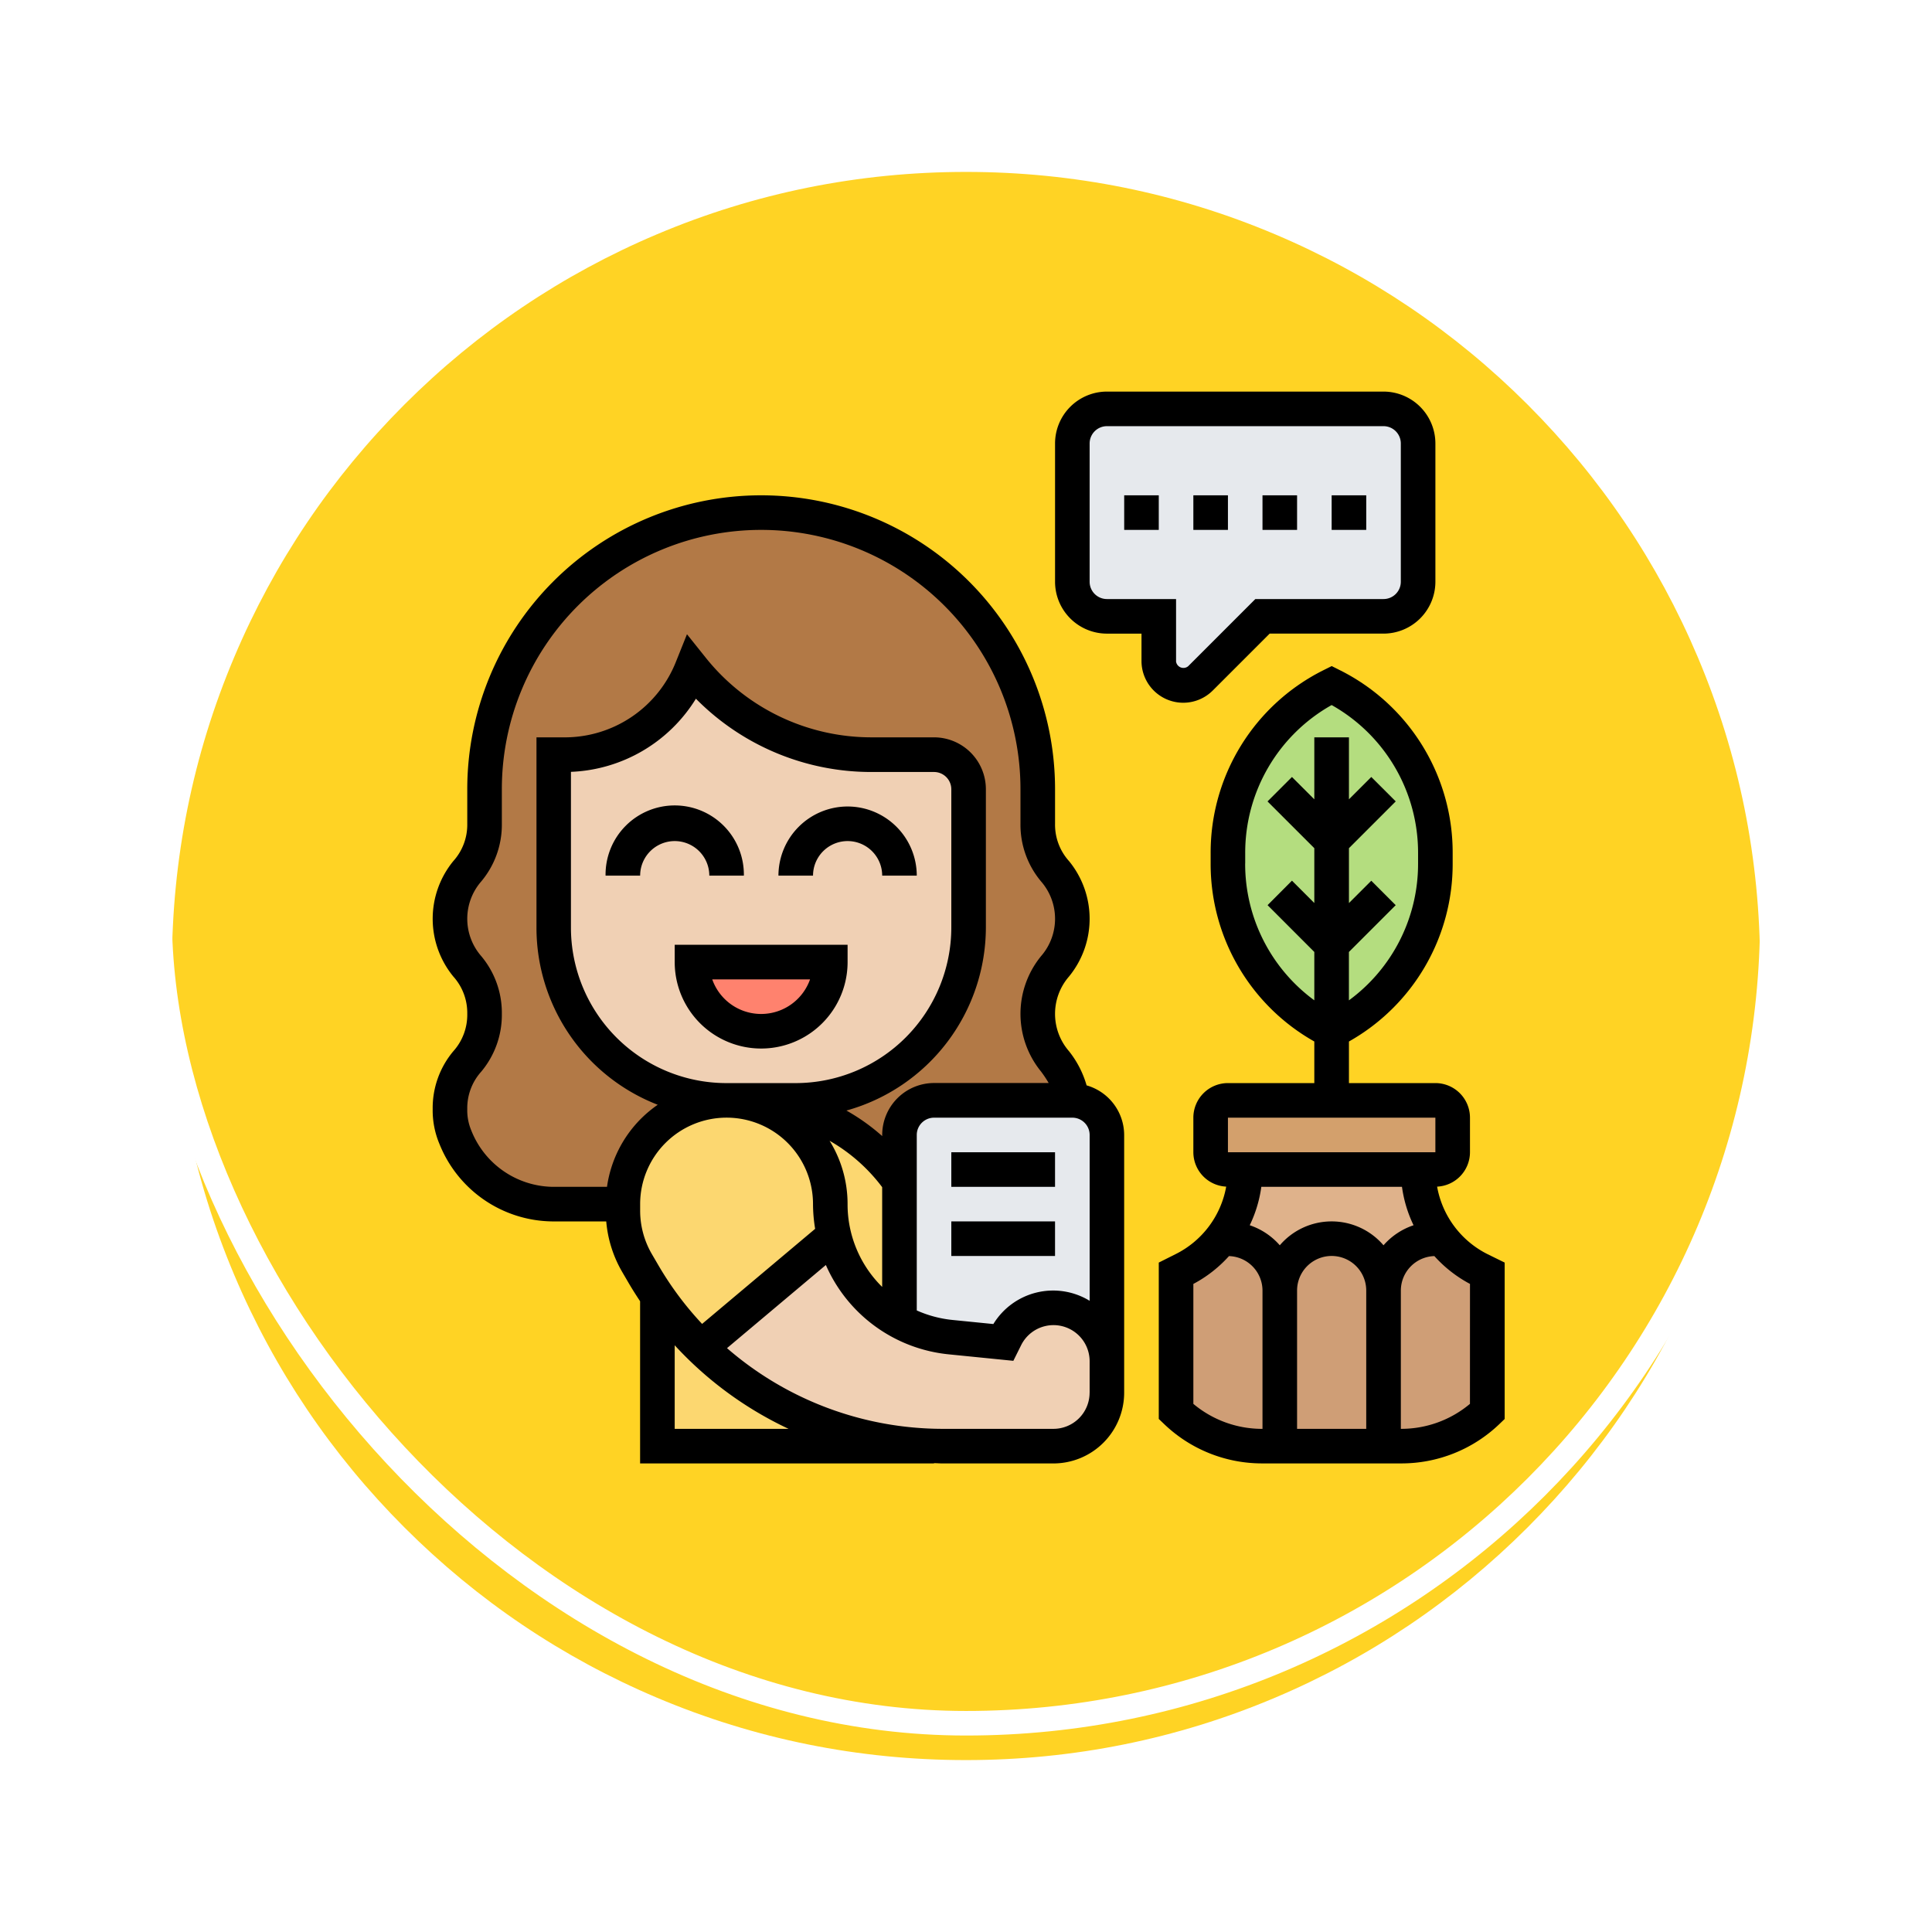 <svg xmlns="http://www.w3.org/2000/svg" xmlns:xlink="http://www.w3.org/1999/xlink" width="118" height="118" viewBox="0 0 118 118">
  <defs>
    <filter id="Trazado_896985" x="0" y="0" width="118" height="118" filterUnits="userSpaceOnUse">
      <feOffset dy="3" input="SourceAlpha"/>
      <feGaussianBlur stdDeviation="3" result="blur"/>
      <feFlood flood-opacity="0.161"/>
      <feComposite operator="in" in2="blur"/>
      <feComposite in="SourceGraphic"/>
    </filter>
  </defs>
  <g id="Grupo_1198464" data-name="Grupo 1198464" transform="translate(-196.891 -2883.351)">
    <g id="Grupo_1198129" data-name="Grupo 1198129" transform="translate(-129 -962.649)">
      <g id="Grupo_1111318" data-name="Grupo 1111318" transform="translate(334.891 3852)">
        <g id="Grupo_1109826" data-name="Grupo 1109826" transform="translate(0)">
          <g id="Grupo_1098742" data-name="Grupo 1098742" transform="translate(0 0)">
            <g transform="matrix(1, 0, 0, 1, -9, -6)" filter="url(#Trazado_896985)">
              <g id="Trazado_896985-2" data-name="Trazado 896985" transform="translate(9 6)" fill="#fc0" opacity="0.859">
                <path d="M 50 99.25 C 43.351 99.25 36.901 97.948 30.83 95.38 C 24.965 92.9 19.698 89.348 15.175 84.825 C 10.652 80.302 7.1 75.035 4.62 69.17 C 2.052 63.099 0.75 56.649 0.75 50 C 0.75 43.351 2.052 36.901 4.62 30.83 C 7.1 24.965 10.652 19.698 15.175 15.175 C 19.698 10.652 24.965 7.1 30.83 4.62 C 36.901 2.052 43.351 0.75 50 0.75 C 56.649 0.75 63.099 2.052 69.17 4.62 C 75.035 7.1 80.302 10.652 84.825 15.175 C 89.348 19.698 92.899 24.965 95.38 30.83 C 97.948 36.901 99.25 43.351 99.25 50 C 99.25 56.649 97.948 63.099 95.38 69.17 C 92.899 75.035 89.348 80.302 84.825 84.825 C 80.302 89.348 75.035 92.9 69.17 95.38 C 63.099 97.948 56.649 99.25 50 99.25 Z" stroke="none"/>
                <path d="M 50 1.5 C 43.452 1.5 37.1 2.782 31.122 5.311 C 25.347 7.753 20.16 11.251 15.705 15.705 C 11.251 20.16 7.753 25.347 5.311 31.122 C 2.782 37.1 1.5 43.452 1.5 50 C 1.5 56.548 2.782 62.9 5.311 68.878 C 7.753 74.653 11.251 79.84 15.705 84.295 C 20.16 88.749 25.347 92.247 31.122 94.689 C 37.1 97.218 43.452 98.5 50 98.5 C 56.548 98.5 62.899 97.218 68.878 94.689 C 74.653 92.247 79.84 88.749 84.295 84.295 C 88.749 79.84 92.246 74.653 94.689 68.878 C 97.218 62.9 98.5 56.548 98.5 50 C 98.5 43.452 97.218 37.1 94.689 31.122 C 92.246 25.347 88.749 20.16 84.295 15.705 C 79.84 11.251 74.653 7.753 68.878 5.311 C 62.899 2.782 56.548 1.5 50 1.5 M 50 -7.62939453125e-06 C 77.614 -7.62939453125e-06 100 22.386 100 50 L 100 50 C 100 77.614 77.614 100 50 100 C 22.386 100 -7.62939453125e-06 77.614 -7.62939453125e-06 50 L -7.62939453125e-06 50 C -7.62939453125e-06 22.386 22.386 -7.62939453125e-06 50 -7.62939453125e-06 Z" stroke="none" fill="#fff"/>
              </g>
            </g>
            <g id="Rectángulo_400907" data-name="Rectángulo 400907" transform="translate(0)" fill="none" stroke="#fff" stroke-width="1.5">
              <rect width="100" height="100" rx="50" stroke="none"/>
              <rect x="0.75" y="0.75" width="98.5" height="98.5" rx="49.25" fill="none"/>
            </g>
          </g>
        </g>
      </g>
    </g>
    <g id="letter_4079724" transform="translate(223.318 2907.268)">
      <g id="Grupo_1198462" data-name="Grupo 1198462" transform="translate(1.056 1.056)">
        <g id="Grupo_1198449" data-name="Grupo 1198449" transform="translate(16.894 42.235)">
          <path id="Trazado_916994" data-name="Trazado 916994" d="M18.056,41a11.616,11.616,0,0,1,9.5,4.931v8.553a7.931,7.931,0,0,1-2.112-1.668,8.109,8.109,0,0,1-1.879-3.558,7.665,7.665,0,0,1-.232-1.922A6.345,6.345,0,0,0,17,41Z" transform="translate(-17 -41)" fill="#fcd770"/>
        </g>
        <g id="Grupo_1198450" data-name="Grupo 1198450" transform="translate(10.559 42.235)">
          <path id="Trazado_916995" data-name="Trazado 916995" d="M23.9,49.257,15.762,56.1a20.5,20.5,0,0,1-2.65-3.147c-.3-.422-.57-.866-.834-1.309l-.412-.718A6.289,6.289,0,0,1,11,47.737v-.4A6.34,6.34,0,0,1,17.335,41a6.345,6.345,0,0,1,6.335,6.335,7.665,7.665,0,0,0,.232,1.922Z" transform="translate(-11 -41)" fill="#fcd770"/>
        </g>
        <g id="Grupo_1198451" data-name="Grupo 1198451" transform="translate(12.671 54.188)">
          <path id="Trazado_916996" data-name="Trazado 916996" d="M30.411,61.485H13V52.32a20.5,20.5,0,0,0,2.65,3.147A21.087,21.087,0,0,0,30.411,61.485Z" transform="translate(-13 -52.32)" fill="#fcd770"/>
        </g>
        <g id="Grupo_1198452" data-name="Grupo 1198452" transform="translate(0 6.335)">
          <path id="Trazado_916997" data-name="Trazado 916997" d="M30.565,42.9a2.118,2.118,0,0,0-2.112,2.112v2.819a11.616,11.616,0,0,0-9.5-4.931h3.168A10.563,10.563,0,0,0,32.676,32.341V23.894a2.118,2.118,0,0,0-2.112-2.112h-3.8A14.075,14.075,0,0,1,15.782,16.5a8.4,8.4,0,0,1-7.8,5.279H7.335V32.341A10.563,10.563,0,0,0,17.894,42.9a6.34,6.34,0,0,0-6.335,6.335H7.23a6.525,6.525,0,0,1-5.9-4.086A4.162,4.162,0,0,1,1,43.428c0-2.9,2.112-2.9,2.112-5.818S1,34.706,1,31.8s2.112-2.893,2.112-5.8V23.894a16.894,16.894,0,1,1,33.788,0v2.112c0,2.9,2.112,2.9,2.112,5.8S36.9,34.706,36.9,37.61c0,2.724,1.848,2.893,2.091,5.29Z" transform="translate(-1 -7)" fill="#b27946"/>
        </g>
        <g id="Grupo_1198453" data-name="Grupo 1198453" transform="translate(47.082 46.459)">
          <path id="Trazado_916998" data-name="Trazado 916998" d="M54.6,50.153a3.166,3.166,0,0,0-5.406,2.238,3.172,3.172,0,0,0-3.168-3.168,2.986,2.986,0,0,0-.433.032A6.857,6.857,0,0,0,47.079,45H57.638a6.857,6.857,0,0,0,1.489,4.255,2.986,2.986,0,0,0-.433-.032,3.163,3.163,0,0,0-3.168,3.168A3.16,3.16,0,0,0,54.6,50.153Z" transform="translate(-45.59 -45)" fill="#dfb28b"/>
        </g>
        <g id="Grupo_1198454" data-name="Grupo 1198454" transform="translate(44.347 50.682)">
          <path id="Trazado_916999" data-name="Trazado 916999" d="M61.562,50.89a6.92,6.92,0,0,1-2.291-1.858A2.986,2.986,0,0,0,58.838,49a3.163,3.163,0,0,0-3.168,3.168,3.168,3.168,0,0,0-6.335,0A3.172,3.172,0,0,0,46.168,49a2.986,2.986,0,0,0-.433.032,6.92,6.92,0,0,1-2.291,1.858L43,51.112v8.447a7.636,7.636,0,0,0,5.269,2.112h8.468a7.636,7.636,0,0,0,5.269-2.112V51.112Z" transform="translate(-43 -49)" fill="#cf9e76"/>
        </g>
        <g id="Grupo_1198455" data-name="Grupo 1198455" transform="translate(46.459 42.235)">
          <path id="Trazado_917000" data-name="Trazado 917000" d="M59.782,42.056v2.112a1.059,1.059,0,0,1-1.056,1.056H46.056A1.059,1.059,0,0,1,45,44.168V42.056A1.059,1.059,0,0,1,46.056,41H58.726A1.059,1.059,0,0,1,59.782,42.056Z" transform="translate(-45 -41)" fill="#d3a06c"/>
        </g>
        <g id="Grupo_1198456" data-name="Grupo 1198456" transform="translate(47.515 16.894)">
          <path id="Trazado_917001" data-name="Trazado 917001" d="M46,27.253A11.461,11.461,0,0,1,52.335,17a11.449,11.449,0,0,1,6.335,10.253v.612a11.461,11.461,0,0,1-6.335,10.253A11.461,11.461,0,0,1,46,27.865Z" transform="translate(-46 -17)" fill="#b4dd7f"/>
        </g>
        <g id="Grupo_1198457" data-name="Grupo 1198457" transform="translate(38.012)">
          <path id="Trazado_917002" data-name="Trazado 917002" d="M37,11.559V3.112A2.118,2.118,0,0,1,39.112,1H56.006a2.118,2.118,0,0,1,2.112,2.112v8.447a2.118,2.118,0,0,1-2.112,2.112H48.615l-3.791,3.791a1.493,1.493,0,0,1-2.545-1.056V13.671H39.112A2.118,2.118,0,0,1,37,11.559Z" transform="translate(-37 -1)" fill="#e6e9ed"/>
        </g>
        <g id="Grupo_1198458" data-name="Grupo 1198458" transform="translate(27.453 42.235)">
          <path id="Trazado_917003" data-name="Trazado 917003" d="M39.671,43.112V56.933a3.26,3.26,0,0,0-6.177-1.457l-.158.306-3.21-.317A8.036,8.036,0,0,1,27,54.484V43.112A2.118,2.118,0,0,1,29.112,41h8.447A2.118,2.118,0,0,1,39.671,43.112Z" transform="translate(-27 -41)" fill="#e6e9ed"/>
        </g>
        <g id="Grupo_1198459" data-name="Grupo 1198459" transform="translate(15.321 50.492)">
          <path id="Trazado_917004" data-name="Trazado 917004" d="M40.313,57.457v.961a3.258,3.258,0,0,1-3.263,3.263H30.271A21.087,21.087,0,0,1,15.51,55.662l8.141-6.842a8.109,8.109,0,0,0,1.879,3.558,7.931,7.931,0,0,0,2.112,1.668,8.036,8.036,0,0,0,3.125.982l3.21.317.158-.306A3.257,3.257,0,0,1,40.313,56.5Z" transform="translate(-15.51 -48.82)" fill="#f0d0b4"/>
        </g>
        <g id="Grupo_1198460" data-name="Grupo 1198460" transform="translate(6.335 15.838)">
          <path id="Trazado_917005" data-name="Trazado 917005" d="M32.341,23.391v8.447A10.563,10.563,0,0,1,21.782,42.4H17.559A10.563,10.563,0,0,1,7,31.838V21.279h.644A8.4,8.4,0,0,0,15.447,16a14.075,14.075,0,0,0,10.981,5.279h3.8A2.118,2.118,0,0,1,32.341,23.391Z" transform="translate(-7 -16)" fill="#f0d0b4"/>
        </g>
        <g id="Grupo_1198461" data-name="Grupo 1198461" transform="translate(14.782 33.788)">
          <path id="Trazado_917006" data-name="Trazado 917006" d="M15,33h8.447A4.224,4.224,0,1,1,15,33Z" transform="translate(-15 -33)" fill="#ff826e"/>
        </g>
      </g>
      <g id="Grupo_1198463" data-name="Grupo 1198463" transform="translate(0 0)">
        <path id="Trazado_917007" data-name="Trazado 917007" d="M14,33.056a5.279,5.279,0,0,0,10.559,0V32H14Zm8.266,1.056a3.168,3.168,0,0,1-5.974,0Z" transform="translate(0.782 1.788)"/>
        <path id="Trazado_917008" data-name="Trazado 917008" d="M16.335,28.224h2.112a4.224,4.224,0,1,0-8.447,0h2.112a2.112,2.112,0,0,1,4.224,0Z" transform="translate(0.559 1.341)"/>
        <path id="Trazado_917009" data-name="Trazado 917009" d="M24.224,24A4.228,4.228,0,0,0,20,28.224h2.112a2.112,2.112,0,0,1,4.224,0h2.112A4.228,4.228,0,0,0,24.224,24Z" transform="translate(1.118 1.341)"/>
        <path id="Trazado_917010" data-name="Trazado 917010" d="M39.938,42.036a6.025,6.025,0,0,0-1.072-2.082,3.477,3.477,0,0,1,0-4.566,5.565,5.565,0,0,0,0-7.047,3.318,3.318,0,0,1-.854-2.28V23.95a17.95,17.95,0,1,0-35.9,0v2.112a3.318,3.318,0,0,1-.854,2.28,5.563,5.563,0,0,0,0,7.046,3.324,3.324,0,0,1,.854,2.283,3.328,3.328,0,0,1-.854,2.285A5.392,5.392,0,0,0,0,43.481a5.269,5.269,0,0,0,.418,2.147,7.516,7.516,0,0,0,6.87,4.72H10.6a7.381,7.381,0,0,0,.963,3.066l.417.715c.219.374.451.737.688,1.095v9.906h17.95v-.017c.172,0,.342.017.514.017h6.782a4.324,4.324,0,0,0,4.319-4.319V45.068a3.163,3.163,0,0,0-2.3-3.031Zm.186,13.16a4.28,4.28,0,0,0-5.88,1.42l-2.5-.25a7.106,7.106,0,0,1-2.178-.58V45.068a1.057,1.057,0,0,1,1.056-1.056h8.447a1.057,1.057,0,0,1,1.056,1.056V55.2ZM16.455,56.608a19.873,19.873,0,0,1-2.648-3.545l-.418-.716a5.272,5.272,0,0,1-.718-2.659v-.4a5.28,5.28,0,0,1,5.275-5.278h.01a5.278,5.278,0,0,1,5.273,5.279,9.394,9.394,0,0,0,.13,1.512ZM19.014,41.9H17.944a9.5,9.5,0,0,1-9.5-9.5v-9.51a9.4,9.4,0,0,0,7.633-4.467,15.039,15.039,0,0,0,10.743,4.476h3.8a1.057,1.057,0,0,1,1.056,1.056V32.4a9.514,9.514,0,0,1-9.5,9.5Zm5.227,3.522a10.567,10.567,0,0,1,3.212,2.834V54.35a7.085,7.085,0,0,1-2.113-5.059A7.33,7.33,0,0,0,24.241,45.422Zm-13.6,2.813H7.288a5.435,5.435,0,0,1-4.934-3.453,3.163,3.163,0,0,1-.242-1.3A3.328,3.328,0,0,1,2.966,41.2,5.4,5.4,0,0,0,4.224,37.67a5.393,5.393,0,0,0-1.258-3.525,3.473,3.473,0,0,1,0-4.562,5.389,5.389,0,0,0,1.258-3.521V23.95a15.838,15.838,0,0,1,31.676,0v2.112a5.389,5.389,0,0,0,1.258,3.521,3.473,3.473,0,0,1,0,4.562,5.569,5.569,0,0,0,0,7.05,7.269,7.269,0,0,1,.465.7h-7a3.172,3.172,0,0,0-3.168,3.168v.073a12.626,12.626,0,0,0-2.186-1.56A11.626,11.626,0,0,0,33.787,32.4V23.95a3.172,3.172,0,0,0-3.168-3.168h-3.8A12.947,12.947,0,0,1,16.663,15.9l-1.132-1.415-.674,1.682a7.307,7.307,0,0,1-6.818,4.616h-1.7V32.4a11.6,11.6,0,0,0,7.406,10.823,7.481,7.481,0,0,0-1.017.845,7.334,7.334,0,0,0-2.082,4.172Zm4.14,14.782V57.912a22.294,22.294,0,0,0,6.956,5.105Zm25.341-2.207a2.209,2.209,0,0,1-2.207,2.207H31.135a20.124,20.124,0,0,1-13.159-4.929l6.038-5.078a9.186,9.186,0,0,0,7.52,5.458l3.931.394.478-.96a2.207,2.207,0,0,1,4.181.986v1.922Z" transform="translate(0 0.335)"/>
        <path id="Trazado_917011" data-name="Trazado 917011" d="M30,48h6.335v2.112H30Z" transform="translate(1.676 2.682)"/>
        <path id="Trazado_917012" data-name="Trazado 917012" d="M30,44h6.335v2.112H30Z" transform="translate(1.676 2.459)"/>
        <path id="Trazado_917013" data-name="Trazado 917013" d="M45.631,18.259l3.477-3.477h6.954a3.172,3.172,0,0,0,3.168-3.168V3.168A3.172,3.172,0,0,0,56.062,0H39.168A3.172,3.172,0,0,0,36,3.168v8.447a3.172,3.172,0,0,0,3.168,3.168h2.112v1.675a2.549,2.549,0,0,0,4.351,1.8Zm-2.24-1.8V12.671H39.168a1.057,1.057,0,0,1-1.056-1.056V3.168a1.057,1.057,0,0,1,1.056-1.056H56.062a1.057,1.057,0,0,1,1.056,1.056v8.447a1.057,1.057,0,0,1-1.056,1.056H48.233l-4.1,4.1a.454.454,0,0,1-.745-.309Z" transform="translate(2.012 0)"/>
        <path id="Trazado_917014" data-name="Trazado 917014" d="M44,6h2.112V8.112H44Z" transform="translate(2.459 0.335)"/>
        <path id="Trazado_917015" data-name="Trazado 917015" d="M40,6h2.112V8.112H40Z" transform="translate(2.235 0.335)"/>
        <path id="Trazado_917016" data-name="Trazado 917016" d="M48,6h2.112V8.112H48Z" transform="translate(2.682 0.335)"/>
        <path id="Trazado_917017" data-name="Trazado 917017" d="M52,6h2.112V8.112H52Z" transform="translate(2.906 0.335)"/>
        <path id="Trazado_917018" data-name="Trazado 917018" d="M62.088,51.8A5.734,5.734,0,0,1,59,47.672a2.109,2.109,0,0,0,2.007-2.1V43.459a2.114,2.114,0,0,0-2.112-2.112H53.615v-2.54A12.438,12.438,0,0,0,59.95,27.93v-.617a12.449,12.449,0,0,0-6.919-11.2l-.472-.235-.472.237a12.446,12.446,0,0,0-6.919,11.194v.617A12.438,12.438,0,0,0,51.5,38.807v2.54H46.224a2.114,2.114,0,0,0-2.112,2.112v2.112a2.109,2.109,0,0,0,2.006,2.1,5.736,5.736,0,0,1-3.09,4.123L42,52.31v9.55l.326.311a8.634,8.634,0,0,0,5.994,2.405H56.8a8.641,8.641,0,0,0,6-2.4l.326-.313V52.31ZM47.279,27.93v-.617a10.343,10.343,0,0,1,5.279-9.055,10.343,10.343,0,0,1,5.279,9.055v.617a10.335,10.335,0,0,1-4.224,8.364V33.339l2.858-2.858L54.98,28.988l-1.365,1.364V27l2.858-2.858L54.98,22.651l-1.365,1.365V20.23H51.5v3.786l-1.365-1.365-1.493,1.493L51.5,27v3.349l-1.365-1.365L48.645,30.48,51.5,33.338v2.954a10.331,10.331,0,0,1-4.224-8.363Zm8.447,23.324a4.168,4.168,0,0,0-6.335,0,4.209,4.209,0,0,0-1.835-1.224,7.833,7.833,0,0,0,.707-2.347h8.591a7.834,7.834,0,0,0,.707,2.347A4.218,4.218,0,0,0,55.726,51.254ZM54.671,62.465H50.447V54.018a2.112,2.112,0,1,1,4.224,0ZM46.224,43.459H58.894v2.112H46.224ZM44.112,60.939V53.614a7.893,7.893,0,0,0,2.176-1.7,2.111,2.111,0,0,1,2.047,2.105v8.447h-.015A6.534,6.534,0,0,1,44.112,60.939Zm16.894,0A6.534,6.534,0,0,1,56.8,62.465h-.015V54.018a2.111,2.111,0,0,1,2.047-2.105,7.913,7.913,0,0,0,2.176,1.7Z" transform="translate(2.347 0.887)"/>
      </g>
    </g>
  </g>
</svg>
